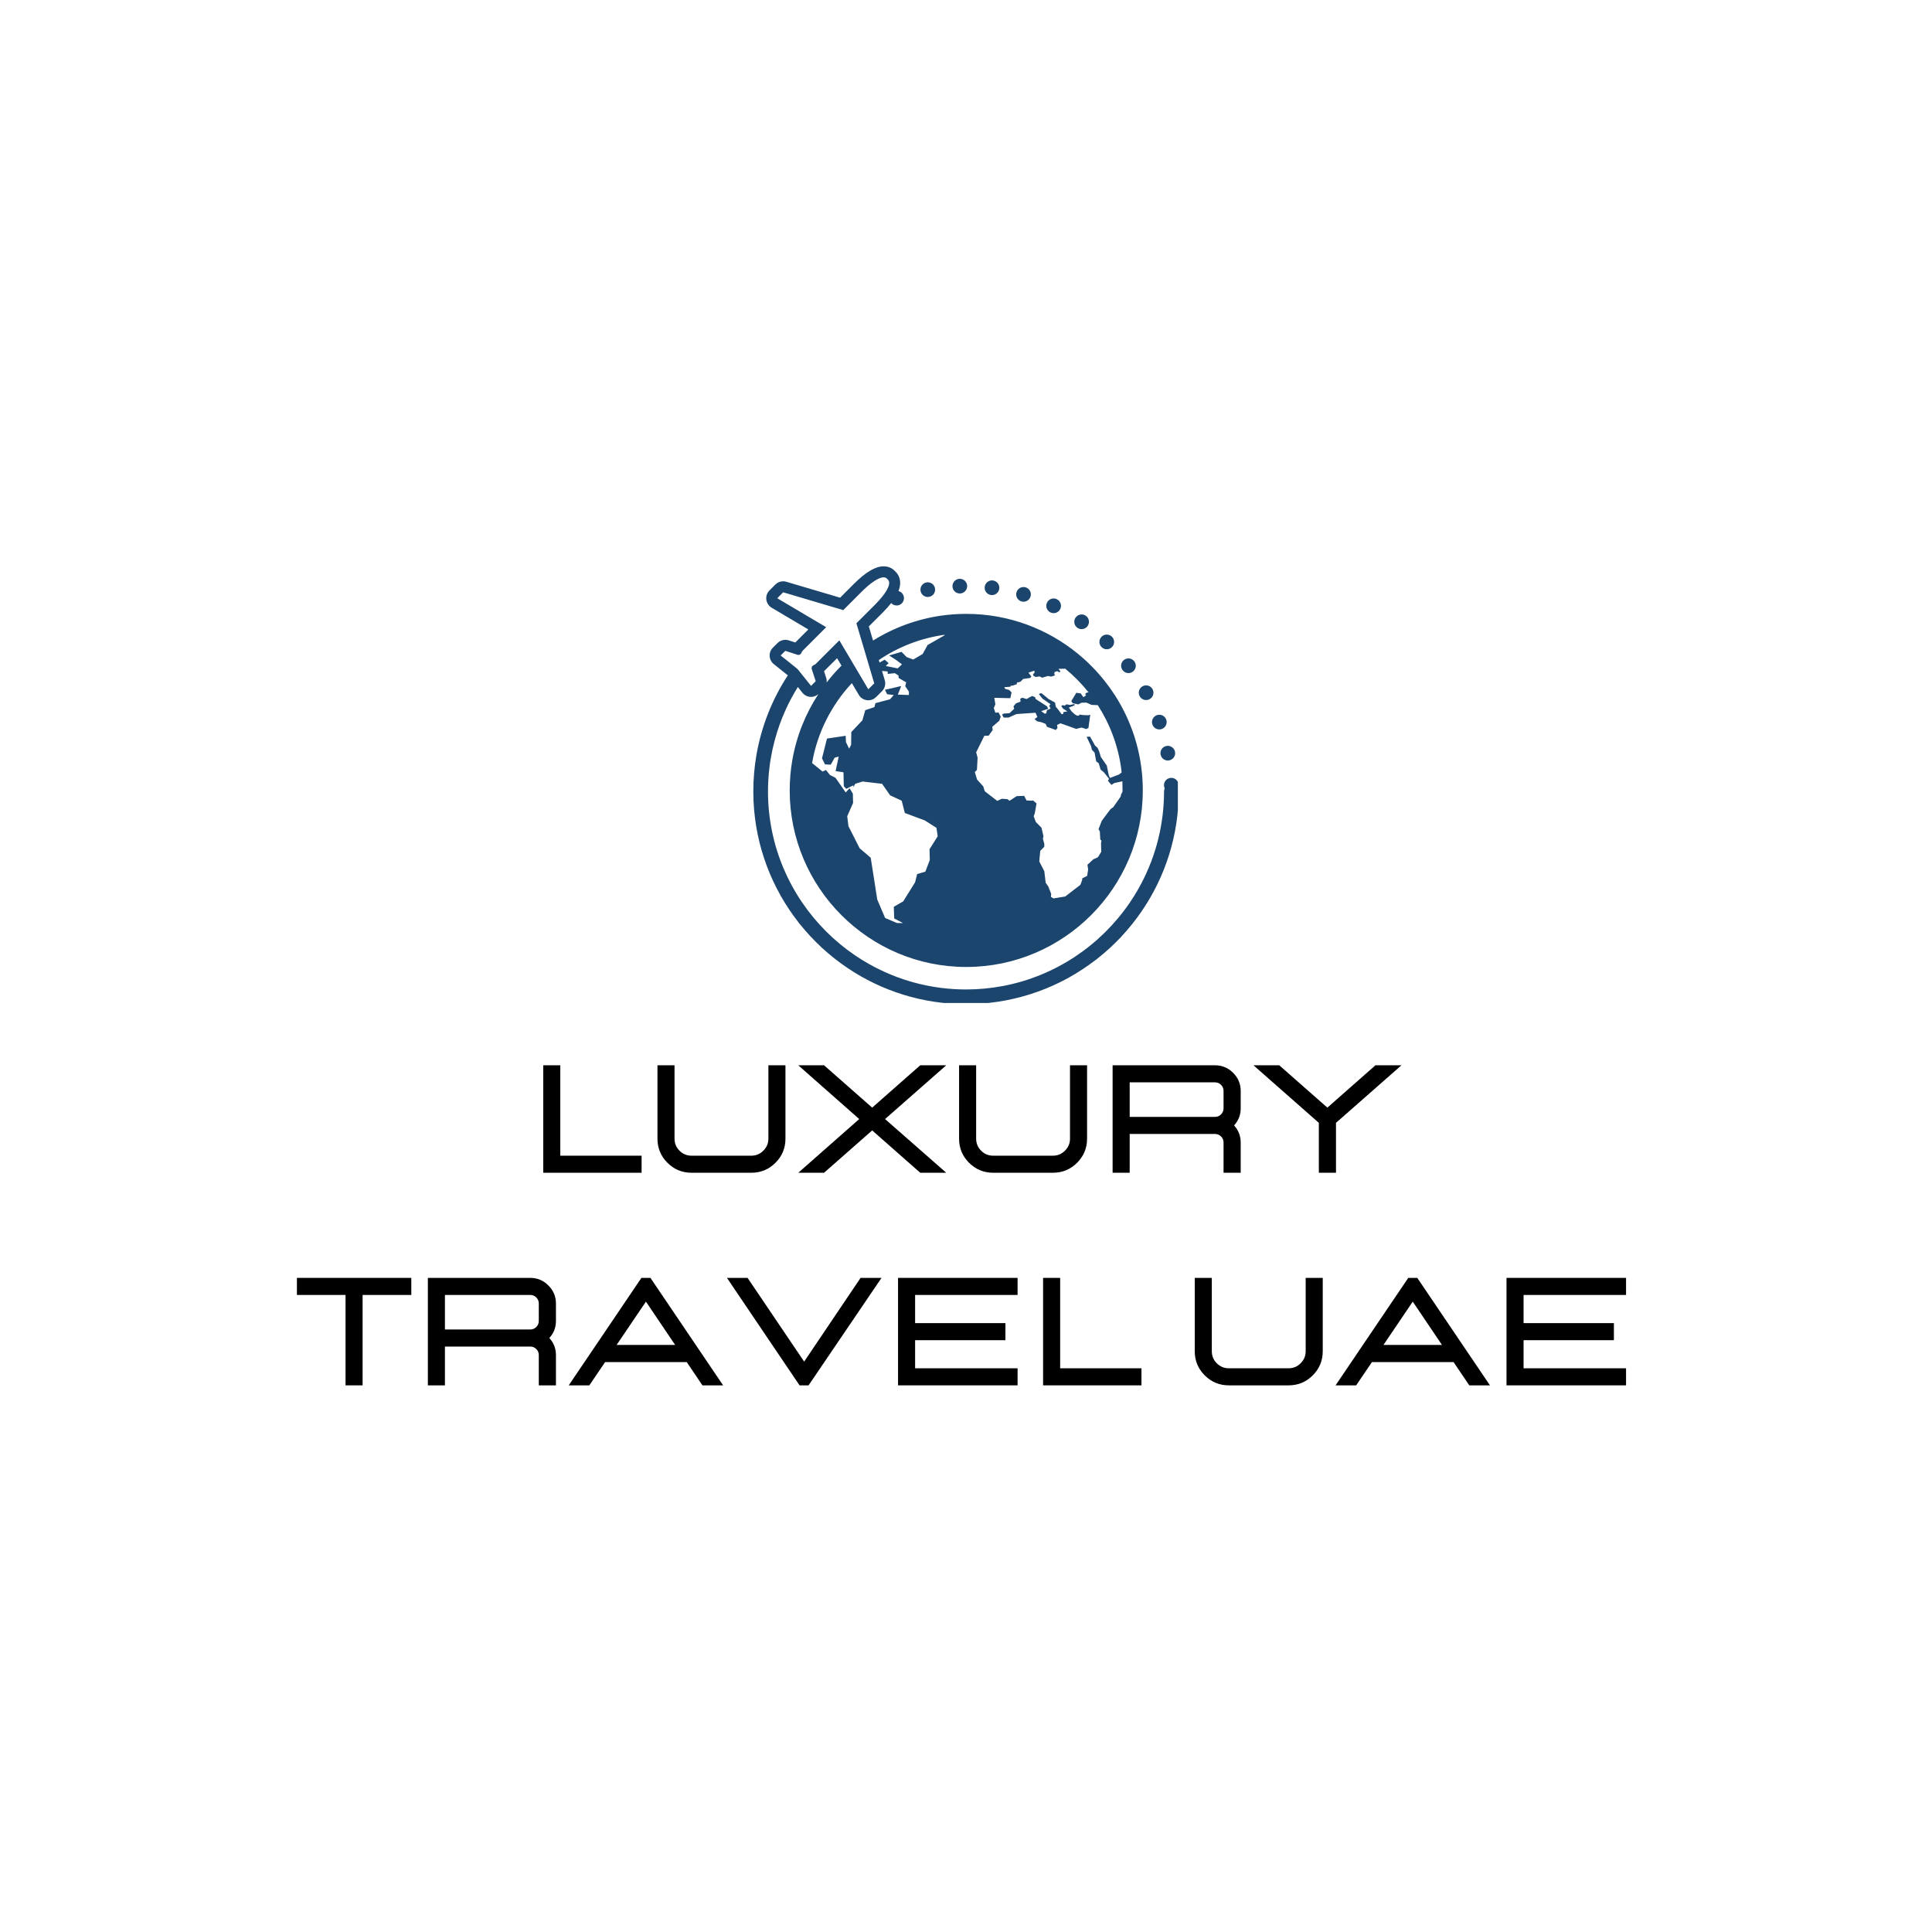 <svg xmlns="http://www.w3.org/2000/svg" xmlns:xlink="http://www.w3.org/1999/xlink" width="500" zoomAndPan="magnify" viewBox="0 0 375 375" height="500" preserveAspectRatio="xMidYMid meet" version="1.0"><defs><g/><clipPath id="403db81de2"><path d="M 225 144 L 228.625 144 L 228.625 148 L 225 148 Z M 225 144 " clip-rule="nonzero"/></clipPath><clipPath id="a2397ae528"><path d="M 146.125 109.93 L 228.625 109.93 L 228.625 194.68 L 146.125 194.68 Z M 146.125 109.93 " clip-rule="nonzero"/></clipPath></defs><rect x="-37.5" width="450" fill="#ffffff" y="-37.5" height="450" fill-opacity="1"/><rect x="-37.5" width="450" fill="#ffffff" y="-37.5" height="450" fill-opacity="1"/><path fill="#1b456d" d="M 195.77 139.277 L 197.293 138.598 L 200.996 138.344 L 201.359 139.168 L 200.805 139.57 L 201.289 140 L 202.227 140.207 L 202.961 140.512 L 203.219 141.078 L 204.941 141.691 L 205.262 141.293 L 205.164 140.707 L 205.844 140.395 L 208.867 141.477 L 209.938 141.215 L 210.824 141.512 L 211.27 141.273 L 211.617 138.73 L 211.262 138.828 L 210.258 138.797 L 209.5 138.691 L 209.477 138.879 C 209.477 138.879 209.277 138.875 209.191 138.926 C 209.102 138.977 208.605 138.641 208.605 138.641 L 207.996 138.09 L 207.465 137.34 L 208.578 136.91 L 208.551 136.652 L 207.695 136.832 C 207.695 136.832 207.09 136.727 207.035 136.711 C 206.984 136.695 206.816 136.859 206.816 136.859 L 206.594 136.957 L 206.27 136.863 L 205.996 137.047 L 206.312 137.523 L 207.168 138.086 L 206.414 138.215 L 206.348 138.586 L 206.066 138.637 L 205.34 137.66 L 204.93 137.18 L 204.777 136.355 L 203.531 135.688 C 203.531 135.688 202.188 134.539 202.098 134.539 C 202.004 134.535 201.645 134.723 201.645 134.723 L 202.348 135.609 L 203.91 136.695 L 203.645 136.949 L 203.91 137.539 L 203.219 137.836 L 203.062 138.477 L 202.777 138.527 L 202.098 138.031 L 203.445 137.574 L 203.23 137.098 L 201.039 135.695 L 200.883 135.297 C 200.883 135.297 200.359 135.094 200.316 135.094 C 200.27 135.094 199.258 135.68 199.258 135.68 L 198.406 135.426 L 198.031 135.621 L 198.086 136.176 L 197.188 136.531 L 196.715 137.102 L 196.855 137.574 L 195.941 138.434 C 195.941 138.434 195.121 138.492 194.93 138.492 C 194.816 138.492 194.641 138.602 194.512 138.695 L 194.797 139.277 L 195.77 139.277 " fill-opacity="1" fill-rule="nonzero"/><path fill="#1b456d" d="M 208.762 119.887 C 208.32 120.539 208.488 121.426 209.141 121.867 C 209.383 122.035 209.664 122.113 209.941 122.113 C 210.398 122.113 210.844 121.898 211.121 121.488 C 211.562 120.836 211.391 119.949 210.742 119.508 C 210.09 119.066 209.203 119.238 208.762 119.887 " fill-opacity="1" fill-rule="nonzero"/><path fill="#1b456d" d="M 203.219 116.98 C 202.887 117.691 203.191 118.539 203.902 118.879 C 204.098 118.969 204.305 119.012 204.512 119.012 C 205.043 119.012 205.555 118.711 205.801 118.195 C 206.137 117.484 205.832 116.633 205.117 116.301 L 205.117 116.297 C 204.406 115.961 203.559 116.266 203.219 116.98 " fill-opacity="1" fill-rule="nonzero"/><path fill="#1b456d" d="M 191.133 113.898 C 191.027 114.68 191.582 115.395 192.363 115.496 C 192.422 115.5 192.484 115.508 192.547 115.508 C 193.254 115.508 193.867 114.98 193.957 114.266 C 194.059 113.484 193.508 112.77 192.727 112.668 C 191.945 112.566 191.23 113.117 191.133 113.898 " fill-opacity="1" fill-rule="nonzero"/><path fill="#1b456d" d="M 213.785 123.621 C 213.246 124.195 213.273 125.098 213.848 125.637 C 214.125 125.895 214.473 126.023 214.824 126.023 C 215.203 126.023 215.582 125.871 215.863 125.57 C 216.402 124.996 216.375 124.098 215.797 123.559 C 215.223 123.02 214.32 123.047 213.785 123.621 " fill-opacity="1" fill-rule="nonzero"/><path fill="#1b456d" d="M 180.082 115.875 C 180.172 115.875 180.258 115.867 180.348 115.848 C 181.125 115.703 181.629 114.957 181.48 114.184 C 181.336 113.41 180.59 112.902 179.816 113.047 C 179.043 113.195 178.535 113.941 178.684 114.715 C 178.812 115.398 179.41 115.875 180.082 115.875 " fill-opacity="1" fill-rule="nonzero"/><path fill="#1b456d" d="M 184.875 113.812 C 184.898 114.586 185.531 115.195 186.301 115.195 C 186.312 115.195 186.328 115.195 186.34 115.195 C 187.129 115.172 187.746 114.512 187.727 113.727 C 187.703 112.941 187.043 112.324 186.258 112.344 C 185.469 112.367 184.852 113.027 184.875 113.812 " fill-opacity="1" fill-rule="nonzero"/><path fill="#1b456d" d="M 218.156 128.094 C 217.539 128.578 217.422 129.473 217.906 130.094 C 218.188 130.457 218.605 130.648 219.035 130.648 C 219.336 130.648 219.645 130.551 219.906 130.348 C 220.527 129.867 220.641 128.973 220.156 128.348 C 219.676 127.727 218.781 127.613 218.156 128.094 " fill-opacity="1" fill-rule="nonzero"/><path fill="#1b456d" d="M 199.066 114 C 198.312 113.777 197.52 114.211 197.297 114.965 C 197.074 115.719 197.508 116.512 198.266 116.734 C 198.398 116.773 198.535 116.793 198.668 116.793 C 199.281 116.793 199.848 116.387 200.031 115.77 C 200.254 115.012 199.82 114.219 199.066 114 " fill-opacity="1" fill-rule="nonzero"/><path fill="#1b456d" d="M 223.68 140.637 C 223.684 140.637 223.684 140.637 223.684 140.637 C 223.891 141.219 224.438 141.582 225.023 141.582 C 225.184 141.582 225.348 141.555 225.504 141.5 C 226.246 141.234 226.633 140.418 226.363 139.676 C 226.098 138.934 225.285 138.551 224.543 138.816 C 223.801 139.082 223.418 139.895 223.68 140.637 " fill-opacity="1" fill-rule="nonzero"/><path fill="#1b456d" d="M 222.461 135.879 C 222.691 135.879 222.926 135.824 223.145 135.703 C 223.836 135.328 224.086 134.457 223.711 133.77 C 223.332 133.078 222.465 132.824 221.777 133.203 C 221.086 133.578 220.828 134.445 221.211 135.137 C 221.469 135.609 221.957 135.879 222.461 135.879 " fill-opacity="1" fill-rule="nonzero"/><g clip-path="url(#403db81de2)"><path fill="#1b456d" d="M 225.27 146.453 C 225.402 147.141 225.996 147.617 226.668 147.617 C 226.758 147.617 226.848 147.609 226.938 147.59 C 227.711 147.441 228.219 146.695 228.07 145.922 C 227.922 145.152 227.176 144.645 226.402 144.789 C 225.633 144.938 225.121 145.684 225.27 146.453 " fill-opacity="1" fill-rule="nonzero"/></g><g clip-path="url(#a2397ae528)"><path fill="#1b456d" d="M 183.289 123.219 C 183.344 123.262 183.383 123.285 183.383 123.285 L 180.039 125.203 L 179.086 126.945 L 177.25 128.016 L 175.988 127.539 L 174.984 126.523 L 172.574 127.227 L 173.832 128.031 L 175.07 128.949 L 174.246 129.73 L 171.926 129.273 L 172.484 128.711 L 171.715 128.043 L 170.719 128.602 L 170.578 128.117 C 174.309 125.59 178.629 123.875 183.289 123.219 Z M 180.473 166.914 L 179.617 169.176 L 178.016 169.664 L 177.613 171.266 L 175.309 174.961 L 173.488 176.004 L 173.566 178.273 L 175.285 179.172 L 174.102 179.16 L 171.801 178.18 L 170.273 174.594 L 169.008 166.492 L 166.855 164.648 L 164.68 160.348 L 164.445 158.434 L 165.582 155.855 L 165.539 154.047 L 164.902 153 L 164.148 153.812 L 162.168 150.965 L 161.094 150.43 L 160.316 149.457 L 159.66 149.762 L 157.625 148.105 C 158.648 142.172 161.402 136.824 165.344 132.594 L 166.699 134.879 C 167.008 135.402 167.527 135.766 168.121 135.883 C 168.172 135.895 168.219 135.906 168.27 135.91 C 168.32 135.918 168.371 135.918 168.422 135.922 C 168.461 135.922 168.5 135.93 168.535 135.93 C 169.102 135.93 169.645 135.707 170.047 135.301 L 171.199 134.152 C 171.754 133.598 171.957 132.785 171.734 132.035 L 171.203 130.234 L 172.289 130.324 L 172.309 130.805 L 173.684 130.664 L 174.383 131.109 L 174.438 131.605 L 175.895 132.438 L 175.703 133.184 L 176.418 134.246 L 176.418 134.902 L 174.273 134.824 L 174.922 133.16 L 171.773 133.887 L 172.191 134.746 L 173.473 134.906 L 172.742 135.734 L 169.922 136.48 L 169.727 137.25 L 167.949 137.844 L 167.391 139.809 L 165.234 142.098 L 165.207 144.562 L 164.816 145.312 L 164.199 144.047 L 164.148 142.816 L 160.52 143.352 L 159.547 147.199 L 160.137 148.367 L 161.246 148.422 L 162.008 147.062 L 162.789 146.852 L 162.191 149.668 L 163.719 149.902 L 163.781 152.602 L 164.262 153.117 L 165.055 152.707 L 165.648 152.438 L 165.656 152.816 L 165.973 152.145 L 167.426 151.691 L 171.211 152.137 L 172.77 154.371 L 175.02 155.418 L 175.625 157.797 L 179.523 159.254 L 181.762 160.684 L 182.008 162.316 L 180.418 164.836 Z M 160.359 131.559 L 159.945 130.285 L 162.477 127.754 L 163.336 129.203 C 163.172 129.363 163.008 129.527 162.848 129.691 C 162 130.574 161.199 131.504 160.449 132.473 C 160.484 132.172 160.457 131.859 160.359 131.559 Z M 164.934 127.703 L 162.914 124.293 L 158.379 128.824 C 158.258 128.949 158.113 129.039 157.961 129.094 C 157.941 129.102 157.926 129.109 157.91 129.117 C 157.852 129.145 157.793 129.18 157.746 129.219 C 157.641 129.312 157.57 129.438 157.547 129.574 C 157.535 129.633 157.527 129.691 157.535 129.754 C 157.539 129.793 157.551 129.836 157.562 129.875 L 158.328 132.223 L 157.422 133.129 L 156.102 131.477 L 154.922 130 L 154.652 129.73 L 154.141 129.32 L 151.523 127.23 L 152.43 126.324 L 154.777 127.09 C 154.812 127.102 154.852 127.109 154.887 127.113 C 154.898 127.117 154.91 127.117 154.922 127.117 C 154.938 127.117 154.953 127.121 154.965 127.121 C 154.977 127.121 154.988 127.121 155 127.117 C 155.012 127.117 155.023 127.117 155.039 127.117 C 155.062 127.113 155.09 127.109 155.113 127.102 C 155.125 127.098 155.133 127.098 155.145 127.094 C 155.16 127.09 155.18 127.078 155.195 127.074 C 155.211 127.066 155.227 127.062 155.242 127.055 C 155.246 127.051 155.25 127.051 155.254 127.047 C 155.277 127.035 155.301 127.02 155.324 127.004 C 155.328 127 155.332 126.996 155.336 126.996 C 155.344 126.988 155.355 126.98 155.363 126.973 C 155.383 126.957 155.402 126.938 155.418 126.922 C 155.422 126.914 155.426 126.91 155.434 126.902 C 155.438 126.898 155.441 126.895 155.445 126.891 C 155.461 126.871 155.477 126.848 155.488 126.828 C 155.492 126.824 155.496 126.816 155.5 126.812 C 155.5 126.809 155.504 126.805 155.508 126.797 C 155.512 126.793 155.516 126.789 155.516 126.785 C 155.531 126.758 155.547 126.727 155.559 126.691 C 155.613 126.539 155.703 126.395 155.828 126.273 L 160.359 121.738 L 154.738 118.41 L 150.863 116.117 L 152.012 114.965 L 163.68 118.422 L 167.246 114.852 C 167.387 114.711 167.523 114.578 167.66 114.449 C 167.703 114.41 167.742 114.371 167.781 114.336 C 167.879 114.242 167.977 114.156 168.07 114.07 C 168.113 114.031 168.152 113.996 168.195 113.957 C 168.297 113.867 168.398 113.781 168.496 113.695 C 168.523 113.672 168.551 113.648 168.578 113.629 C 168.703 113.523 168.824 113.426 168.941 113.332 C 168.969 113.312 168.996 113.293 169.023 113.27 C 169.117 113.199 169.207 113.133 169.293 113.066 C 169.328 113.043 169.367 113.016 169.402 112.992 C 169.484 112.934 169.562 112.879 169.645 112.824 C 169.676 112.805 169.703 112.785 169.734 112.766 C 169.84 112.695 169.945 112.633 170.047 112.574 C 170.051 112.57 170.055 112.57 170.059 112.566 C 170.156 112.512 170.246 112.461 170.336 112.414 C 170.367 112.402 170.395 112.387 170.422 112.375 C 170.488 112.344 170.555 112.312 170.617 112.285 C 170.648 112.273 170.676 112.262 170.703 112.25 C 170.773 112.223 170.84 112.195 170.906 112.176 C 170.922 112.168 170.938 112.164 170.953 112.16 C 171.035 112.133 171.109 112.113 171.184 112.098 C 171.203 112.094 171.223 112.094 171.238 112.09 C 171.293 112.082 171.348 112.074 171.398 112.066 C 171.418 112.066 171.441 112.066 171.461 112.066 C 171.48 112.062 171.5 112.062 171.516 112.062 C 171.543 112.062 171.562 112.066 171.586 112.066 C 171.609 112.066 171.637 112.07 171.66 112.07 C 171.699 112.078 171.734 112.086 171.77 112.094 C 171.789 112.098 171.812 112.105 171.832 112.109 C 171.867 112.121 171.902 112.137 171.934 112.156 C 171.949 112.164 171.969 112.168 171.98 112.18 C 171.984 112.18 171.988 112.18 171.992 112.184 C 172.031 112.207 172.07 112.238 172.105 112.273 L 172.379 112.547 C 172.496 112.664 172.566 112.82 172.586 113.016 C 172.645 113.602 172.254 114.516 171.336 115.691 C 170.93 116.215 170.418 116.785 169.801 117.406 L 166.23 120.977 L 167.281 124.516 L 167.598 125.578 L 169.441 131.809 L 169.688 132.641 L 168.535 133.789 L 168.199 133.223 Z M 189.473 146.023 L 191.059 142.816 L 191.883 142.797 L 192.68 141.707 L 192.598 141.074 L 193.973 139.887 L 194.238 139.109 L 193.863 138.363 L 193.777 138.281 L 193.199 138.34 L 192.891 137.434 L 193.199 136.703 L 192.996 135.445 L 196.105 135.52 L 196.344 134.402 C 196.344 134.402 195.887 133.887 195.793 133.887 C 195.699 133.887 195.105 133.707 195.105 133.707 L 194.93 133.387 L 196.121 133.293 L 196.168 133.113 L 196.578 133.066 L 197.352 132.801 L 197.395 132.496 L 198.07 132.328 L 198.598 131.785 L 199.973 131.59 L 200.18 131.309 L 199.625 130.562 L 200.754 130.176 L 200.828 130.543 L 200.504 130.883 L 200.613 131.195 L 201.027 131.398 L 201.77 131.293 L 202.277 131.539 L 203.426 131.203 L 204.012 131.336 L 204.805 131.082 L 204.637 130.867 L 204.676 130.457 L 205.188 130.27 L 205.656 130.5 L 205.828 130.289 L 205.441 129.82 L 206.723 129.793 L 206.742 129.777 C 208.426 131.156 209.957 132.711 211.312 134.414 L 210.984 134.414 L 210.629 134.676 L 210.809 134.965 L 210.285 135.328 L 209.777 134.598 L 208.914 134.469 L 207.938 136.082 L 208.211 136.492 L 209.289 136.727 L 209.934 136.395 L 210.879 136.379 L 211.883 136.82 L 213.051 136.867 L 213.09 136.891 C 215.457 140.574 217.055 144.797 217.645 149.336 L 217.707 149.93 L 217.199 150.332 L 215.453 150.992 L 215.211 150.496 L 214.828 148.594 L 213.68 146.938 L 213.344 145.848 L 213.023 145.125 L 212.578 144.758 L 211.57 142.973 L 210.914 143.02 L 211.789 144.871 L 211.945 145.543 L 212.457 146.07 L 212.77 147.773 L 213.258 148.145 L 213.629 149.375 L 214.289 149.926 L 215.27 151.176 L 215.043 151.543 L 215.719 152.344 L 216.309 151.98 L 217.852 151.652 L 217.883 153.645 L 217.605 154.203 L 217.512 154.625 L 216.094 156.66 L 215.574 157.035 L 215.172 157.547 L 213.855 159.316 L 213.219 160.961 L 213.477 161.375 L 213.566 162.973 L 213.789 163.141 L 213.707 163.668 L 213.754 165.328 C 213.754 165.328 213.207 166.242 213.129 166.352 C 213.051 166.461 212.238 166.773 212.238 166.773 L 211.074 167.848 L 211.207 168.75 L 211.016 170.008 L 210.047 170.5 L 210.055 170.801 L 209.703 171.746 L 206.758 174.012 L 204.484 174.379 L 203.977 174.082 L 204.035 173.5 L 203.469 172.059 L 202.961 171.328 L 202.703 169.113 L 201.723 167.211 L 201.91 165.148 L 202.691 164.367 L 202.699 163.801 L 202.426 162.789 L 202.535 162.305 L 202.148 160.652 L 201.062 159.562 L 200.641 158.438 L 200.848 157.875 L 201.191 155.957 L 200.504 155.355 L 200.234 155.422 L 199.242 155.359 L 198.789 154.473 L 197.32 154.535 L 195.973 155.422 L 195.496 155.105 L 194.434 155.043 L 193.57 155.453 L 191.148 153.586 L 190.848 152.637 L 189.648 151.312 L 189.211 149.867 L 189.625 149.43 L 189.75 147.066 Z M 146.258 155.535 C 146.262 155.555 146.262 155.574 146.266 155.594 C 146.473 159.957 147.359 164.141 148.824 168.051 C 148.828 168.062 148.828 168.07 148.832 168.082 C 148.836 168.09 148.84 168.098 148.844 168.105 C 149.574 170.051 150.449 171.93 151.457 173.727 C 151.48 173.789 151.508 173.848 151.539 173.906 C 151.574 173.961 151.609 174.016 151.648 174.07 C 152.645 175.809 153.766 177.469 154.992 179.039 C 155.031 179.105 155.074 179.172 155.121 179.234 C 155.176 179.301 155.234 179.359 155.293 179.414 C 156.547 180.973 157.91 182.441 159.371 183.805 C 159.41 183.852 159.445 183.898 159.492 183.941 C 159.535 183.98 159.582 184.012 159.625 184.043 C 161.152 185.441 162.781 186.723 164.504 187.883 C 164.516 187.891 164.527 187.902 164.539 187.91 C 164.547 187.914 164.555 187.918 164.559 187.922 C 171.125 192.328 179.02 194.902 187.504 194.902 C 187.926 194.902 188.344 194.895 188.762 194.883 C 188.777 194.883 188.797 194.887 188.812 194.887 C 188.828 194.887 188.844 194.887 188.859 194.887 C 188.902 194.883 188.949 194.879 188.996 194.875 C 191.109 194.797 193.18 194.562 195.203 194.18 C 195.215 194.18 195.23 194.176 195.242 194.176 C 195.258 194.172 195.27 194.168 195.281 194.164 C 199.523 193.352 203.531 191.895 207.207 189.891 C 207.258 189.871 207.312 189.844 207.359 189.816 C 207.414 189.789 207.465 189.754 207.516 189.719 C 209.281 188.734 210.969 187.625 212.562 186.402 C 212.637 186.363 212.711 186.32 212.777 186.266 C 212.844 186.219 212.898 186.164 212.953 186.105 C 214.539 184.863 216.031 183.504 217.418 182.047 C 217.469 182 217.523 181.957 217.57 181.906 C 217.613 181.859 217.645 181.812 217.68 181.762 C 219.098 180.242 220.402 178.613 221.582 176.891 C 221.594 176.875 221.605 176.863 221.617 176.848 C 221.625 176.832 221.633 176.816 221.645 176.805 C 226.152 170.188 228.789 162.207 228.789 153.617 C 228.789 153.395 228.738 153.184 228.645 152.996 C 228.734 152.805 228.781 152.59 228.773 152.363 C 228.75 151.578 228.094 150.961 227.309 150.98 C 226.52 151.004 225.902 151.664 225.926 152.449 C 225.934 152.656 225.984 152.852 226.066 153.027 C 225.988 153.207 225.941 153.406 225.941 153.617 C 225.941 155.215 225.84 156.793 225.648 158.344 C 225.641 158.383 225.633 158.426 225.625 158.469 C 225.621 158.516 225.617 158.566 225.613 158.613 C 225.367 160.512 224.98 162.367 224.469 164.164 C 224.438 164.23 224.41 164.297 224.387 164.367 C 224.367 164.438 224.355 164.504 224.348 164.57 C 223.805 166.387 223.137 168.145 222.344 169.84 C 222.309 169.891 222.277 169.945 222.246 170.008 C 222.219 170.066 222.195 170.129 222.176 170.195 C 221.332 171.957 220.355 173.645 219.258 175.246 C 219.258 175.25 219.254 175.25 219.254 175.254 C 213.625 183.488 204.883 189.43 194.738 191.371 C 194.73 191.371 194.719 191.371 194.707 191.375 C 194.699 191.375 194.691 191.379 194.684 191.379 C 192.359 191.82 189.957 192.055 187.504 192.055 C 185.941 192.055 184.402 191.957 182.887 191.773 C 182.859 191.77 182.828 191.762 182.797 191.758 C 182.754 191.754 182.707 191.75 182.664 191.75 C 180.773 191.512 178.922 191.133 177.125 190.629 C 177.066 190.602 177.004 190.578 176.941 190.559 C 176.875 190.539 176.812 190.527 176.75 190.52 C 174.945 189.992 173.195 189.34 171.512 188.562 C 171.457 188.527 171.398 188.496 171.34 188.465 C 171.281 188.441 171.219 188.418 171.16 188.398 C 169.418 187.578 167.746 186.629 166.156 185.562 C 166.145 185.555 166.137 185.547 166.125 185.539 C 166.109 185.531 166.094 185.523 166.078 185.512 C 157.883 179.988 151.918 171.391 149.855 161.383 C 149.852 161.367 149.852 161.352 149.852 161.34 C 149.848 161.324 149.844 161.312 149.84 161.301 C 149.332 158.816 149.066 156.246 149.066 153.617 C 149.066 152.238 149.145 150.852 149.293 149.473 C 149.293 149.461 149.297 149.445 149.301 149.434 C 149.305 149.41 149.305 149.387 149.305 149.363 C 149.391 148.594 149.496 147.828 149.629 147.066 C 149.824 145.922 150.078 144.793 150.375 143.68 C 150.391 143.641 150.41 143.602 150.422 143.559 C 150.438 143.504 150.449 143.445 150.457 143.391 C 150.957 141.574 151.586 139.809 152.348 138.094 C 152.418 137.98 152.473 137.855 152.508 137.723 C 153.195 136.219 153.984 134.758 154.863 133.348 L 155.754 134.465 C 156.133 134.938 156.695 135.23 157.305 135.262 C 157.344 135.266 157.383 135.266 157.422 135.266 C 157.953 135.266 158.461 135.066 158.852 134.715 C 156.348 138.543 154.586 142.902 153.781 147.582 C 153.453 149.48 153.281 151.43 153.281 153.422 C 153.281 172.316 168.652 187.688 187.551 187.688 C 206.445 187.688 221.816 172.316 221.816 153.422 C 221.816 151.91 221.719 150.426 221.527 148.969 C 220.863 143.848 219.059 139.078 216.387 134.922 C 215.762 133.957 215.094 133.023 214.379 132.129 C 212.852 130.207 211.121 128.449 209.223 126.895 C 203.312 122.059 195.762 119.152 187.551 119.152 C 185.918 119.152 184.316 119.27 182.746 119.488 C 177.922 120.168 173.422 121.859 169.457 124.332 L 168.641 121.586 L 171.312 118.918 C 171.961 118.27 172.516 117.648 172.98 117.055 C 172.996 117.074 173.012 117.09 173.027 117.109 C 173.289 117.371 173.66 117.523 174.035 117.523 C 174.41 117.523 174.777 117.371 175.043 117.109 C 175.309 116.84 175.461 116.477 175.461 116.102 C 175.461 115.727 175.309 115.355 175.043 115.09 C 174.863 114.914 174.637 114.789 174.395 114.723 C 175.199 112.676 174.328 111.473 173.891 111.035 L 173.617 110.762 C 173.078 110.223 172.332 109.922 171.52 109.922 C 169.926 109.922 168.035 111.043 165.734 113.34 L 163.066 116.012 L 152.617 112.918 C 152.418 112.855 152.215 112.828 152.012 112.828 C 151.453 112.828 150.906 113.047 150.5 113.453 L 149.352 114.605 C 148.918 115.035 148.699 115.629 148.73 116.23 C 148.734 116.281 148.734 116.332 148.742 116.383 C 148.746 116.434 148.758 116.484 148.77 116.531 C 148.887 117.125 149.25 117.645 149.773 117.957 L 156.898 122.176 L 154.367 124.707 L 153.094 124.293 C 152.875 124.219 152.652 124.188 152.43 124.188 C 151.871 124.188 151.324 124.406 150.918 124.812 L 150.012 125.719 C 149.582 126.148 149.355 126.742 149.391 127.348 C 149.422 127.957 149.715 128.52 150.188 128.898 L 152.918 131.082 C 149.855 135.762 147.777 141.016 146.816 146.582 C 146.418 148.898 146.219 151.266 146.219 153.617 C 146.219 154.234 146.234 154.848 146.258 155.457 C 146.258 155.484 146.258 155.512 146.258 155.535 " fill-opacity="1" fill-rule="nonzero"/></g><g fill="#000000" fill-opacity="1"><g transform="translate(102.534, 227.631)"><g><path d="M 22 0 L 22 -3.312 L 6.219 -3.312 L 6.219 -20.859 L 2.906 -20.859 L 2.906 0 Z M 22 0 "/></g></g></g><g fill="#000000" fill-opacity="1"><g transform="translate(125.425, 227.631)"><g><path d="M 20.406 0 C 22.238 0 23.801 -0.645 25.094 -1.938 C 26.383 -3.227 27.031 -4.789 27.031 -6.625 L 27.031 -20.859 L 23.719 -20.859 L 23.719 -6.625 C 23.719 -5.707 23.391 -4.926 22.734 -4.281 C 22.086 -3.633 21.312 -3.312 20.406 -3.312 L 8.812 -3.312 C 7.895 -3.312 7.113 -3.633 6.469 -4.281 C 5.82 -4.926 5.5 -5.707 5.5 -6.625 L 5.5 -20.859 L 2.188 -20.859 L 2.188 -6.625 C 2.188 -4.789 2.832 -3.227 4.125 -1.938 C 5.414 -0.645 6.977 0 8.812 0 Z M 20.406 0 "/></g></g></g><g fill="#000000" fill-opacity="1"><g transform="translate(154.508, 227.631)"><g><path d="M 29.156 0 L 24.109 0 L 14.781 -8.219 L 5.438 0 L 0.438 0 L 12.266 -10.422 L 0.438 -20.859 L 5.438 -20.859 L 14.781 -12.641 L 24.109 -20.859 L 29.156 -20.859 L 17.281 -10.422 Z M 29.156 0 "/></g></g></g><g fill="#000000" fill-opacity="1"><g transform="translate(183.969, 227.631)"><g><path d="M 20.406 0 C 22.238 0 23.801 -0.645 25.094 -1.938 C 26.383 -3.227 27.031 -4.789 27.031 -6.625 L 27.031 -20.859 L 23.719 -20.859 L 23.719 -6.625 C 23.719 -5.707 23.391 -4.926 22.734 -4.281 C 22.086 -3.633 21.312 -3.312 20.406 -3.312 L 8.812 -3.312 C 7.895 -3.312 7.113 -3.633 6.469 -4.281 C 5.82 -4.926 5.5 -5.707 5.5 -6.625 L 5.5 -20.859 L 2.188 -20.859 L 2.188 -6.625 C 2.188 -4.789 2.832 -3.227 4.125 -1.938 C 5.414 -0.645 6.977 0 8.812 0 Z M 20.406 0 "/></g></g></g><g fill="#000000" fill-opacity="1"><g transform="translate(213.052, 227.631)"><g><path d="M 27.766 0 L 24.438 0 L 24.438 -5.875 C 24.438 -6.332 24.273 -6.723 23.953 -7.047 C 23.629 -7.367 23.238 -7.531 22.781 -7.531 L 6.219 -7.531 L 6.219 0 L 2.906 0 L 2.906 -20.859 L 22.781 -20.859 C 24.156 -20.859 25.328 -20.367 26.297 -19.391 C 27.273 -18.422 27.766 -17.254 27.766 -15.891 L 27.766 -12.5 C 27.766 -11.227 27.336 -10.125 26.484 -9.188 C 27.336 -8.25 27.766 -7.145 27.766 -5.875 Z M 22.781 -10.844 C 23.238 -10.844 23.629 -11.004 23.953 -11.328 C 24.273 -11.66 24.438 -12.051 24.438 -12.5 L 24.438 -15.891 C 24.438 -16.348 24.273 -16.738 23.953 -17.062 C 23.629 -17.383 23.238 -17.547 22.781 -17.547 L 6.219 -17.547 L 6.219 -10.844 Z M 22.781 -10.844 "/></g></g></g><g fill="#000000" fill-opacity="1"><g transform="translate(242.862, 227.631)"><g><path d="M 16.453 0 L 13.125 0 L 13.125 -9.688 L 0.438 -20.859 L 5.438 -20.859 L 14.781 -12.641 L 24.109 -20.859 L 29.156 -20.859 L 16.453 -9.688 Z M 16.453 0 "/></g></g></g><g fill="#000000" fill-opacity="1"><g transform="translate(57.193, 268.896)"><g><path d="M 13.188 0 L 9.875 0 L 9.875 -17.547 L 0.438 -17.547 L 0.438 -20.859 L 22.641 -20.859 L 22.641 -17.547 L 13.188 -17.547 Z M 13.188 0 "/></g></g></g><g fill="#000000" fill-opacity="1"><g transform="translate(80.142, 268.896)"><g><path d="M 27.766 0 L 24.438 0 L 24.438 -5.875 C 24.438 -6.332 24.273 -6.723 23.953 -7.047 C 23.629 -7.367 23.238 -7.531 22.781 -7.531 L 6.219 -7.531 L 6.219 0 L 2.906 0 L 2.906 -20.859 L 22.781 -20.859 C 24.156 -20.859 25.328 -20.367 26.297 -19.391 C 27.273 -18.422 27.766 -17.254 27.766 -15.891 L 27.766 -12.5 C 27.766 -11.227 27.336 -10.125 26.484 -9.188 C 27.336 -8.25 27.766 -7.145 27.766 -5.875 Z M 22.781 -10.844 C 23.238 -10.844 23.629 -11.004 23.953 -11.328 C 24.273 -11.66 24.438 -12.051 24.438 -12.5 L 24.438 -15.891 C 24.438 -16.348 24.273 -16.738 23.953 -17.062 C 23.629 -17.383 23.238 -17.547 22.781 -17.547 L 6.219 -17.547 L 6.219 -10.844 Z M 22.781 -10.844 "/></g></g></g><g fill="#000000" fill-opacity="1"><g transform="translate(109.952, 268.896)"><g><path d="M 30.406 0 L 26.391 0 L 23.344 -4.516 L 7.5 -4.516 L 4.438 0 L 0.438 0 L 14.547 -20.859 L 16.297 -20.859 Z M 21.094 -7.844 L 15.422 -16.25 L 9.734 -7.844 Z M 21.094 -7.844 "/></g></g></g><g fill="#000000" fill-opacity="1"><g transform="translate(140.663, 268.896)"><g><path d="M 16.281 0 L 14.531 0 L 0.438 -20.859 L 4.438 -20.859 L 15.422 -4.609 L 26.375 -20.859 L 30.438 -20.859 Z M 16.281 0 "/></g></g></g><g fill="#000000" fill-opacity="1"><g transform="translate(171.403, 268.896)"><g><path d="M 26.109 0 L 2.906 0 L 2.906 -20.859 L 26.109 -20.859 L 26.109 -17.547 L 6.219 -17.547 L 6.219 -12.078 L 23.75 -12.078 L 23.75 -8.766 L 6.219 -8.766 L 6.219 -3.312 L 26.109 -3.312 Z M 26.109 0 "/></g></g></g><g fill="#000000" fill-opacity="1"><g transform="translate(199.556, 268.896)"><g><path d="M 22 0 L 22 -3.312 L 6.219 -3.312 L 6.219 -20.859 L 2.906 -20.859 L 2.906 0 Z M 22 0 "/></g></g></g><g fill="#000000" fill-opacity="1"><g transform="translate(222.447, 268.896)"><g/></g></g><g fill="#000000" fill-opacity="1"><g transform="translate(229.712, 268.896)"><g><path d="M 20.406 0 C 22.238 0 23.801 -0.645 25.094 -1.938 C 26.383 -3.227 27.031 -4.789 27.031 -6.625 L 27.031 -20.859 L 23.719 -20.859 L 23.719 -6.625 C 23.719 -5.707 23.391 -4.926 22.734 -4.281 C 22.086 -3.633 21.312 -3.312 20.406 -3.312 L 8.812 -3.312 C 7.895 -3.312 7.113 -3.633 6.469 -4.281 C 5.82 -4.926 5.5 -5.707 5.5 -6.625 L 5.5 -20.859 L 2.188 -20.859 L 2.188 -6.625 C 2.188 -4.789 2.832 -3.227 4.125 -1.938 C 5.414 -0.645 6.977 0 8.812 0 Z M 20.406 0 "/></g></g></g><g fill="#000000" fill-opacity="1"><g transform="translate(258.795, 268.896)"><g><path d="M 30.406 0 L 26.391 0 L 23.344 -4.516 L 7.5 -4.516 L 4.438 0 L 0.438 0 L 14.547 -20.859 L 16.297 -20.859 Z M 21.094 -7.844 L 15.422 -16.25 L 9.734 -7.844 Z M 21.094 -7.844 "/></g></g></g><g fill="#000000" fill-opacity="1"><g transform="translate(289.506, 268.896)"><g><path d="M 26.109 0 L 2.906 0 L 2.906 -20.859 L 26.109 -20.859 L 26.109 -17.547 L 6.219 -17.547 L 6.219 -12.078 L 23.75 -12.078 L 23.75 -8.766 L 6.219 -8.766 L 6.219 -3.312 L 26.109 -3.312 Z M 26.109 0 "/></g></g></g></svg>